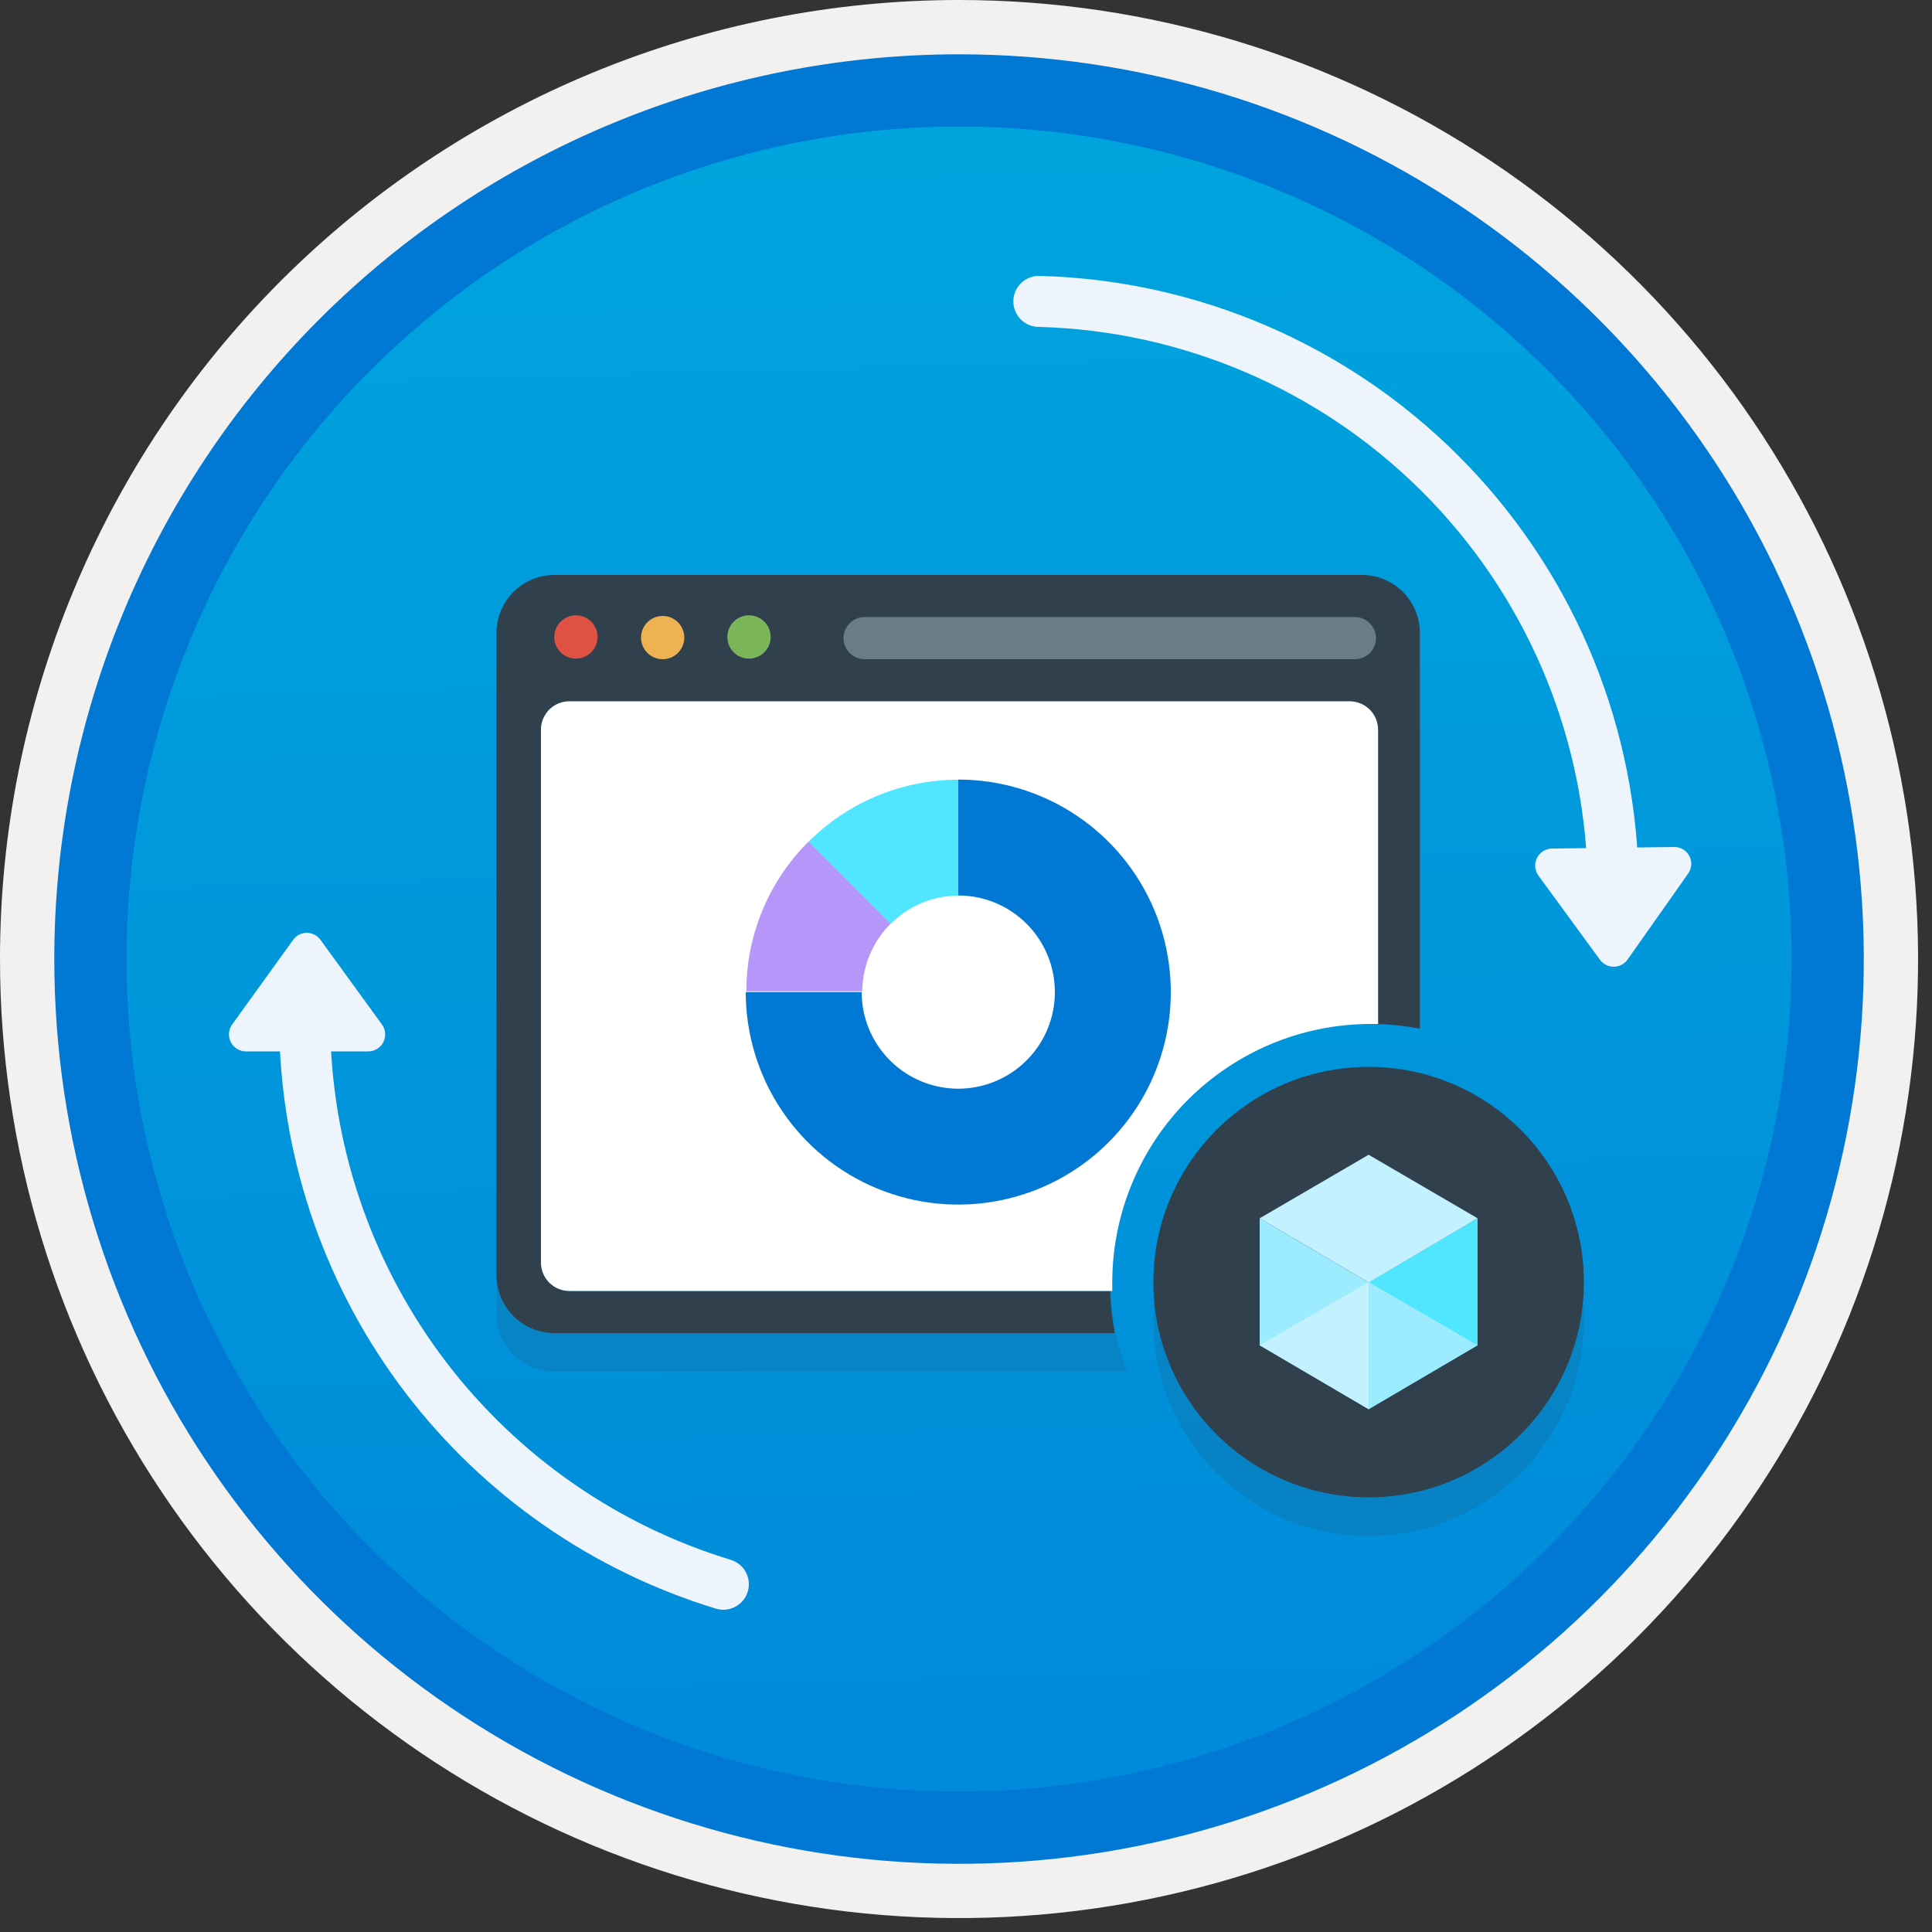 <svg width="100" height="100" viewBox="0 0 100 100" fill="none" xmlns="http://www.w3.org/2000/svg">
<rect x="0" y="0" width="100" height="100" fill="#333333" stroke="none"/>
<g clip-path="url(#clip0)">
<path d="M49.64 96.45C40.382 96.45 31.332 93.705 23.634 88.561C15.936 83.418 9.936 76.107 6.393 67.553C2.85 59 1.923 49.588 3.729 40.508C5.536 31.428 9.994 23.087 16.54 16.54C23.087 9.994 31.428 5.536 40.508 3.73C49.588 1.923 59 2.85 67.553 6.393C76.107 9.936 83.418 15.936 88.561 23.634C93.705 31.332 96.45 40.382 96.45 49.64C96.45 62.055 91.518 73.961 82.74 82.74C73.961 91.518 62.055 96.45 49.64 96.45V96.45Z" fill="url(#paint0_linear)"/>
<path fill-rule="evenodd" clip-rule="evenodd" d="M95.54 49.64C95.54 58.718 92.848 67.593 87.805 75.141C82.761 82.689 75.592 88.572 67.205 92.046C58.818 95.52 49.589 96.429 40.685 94.658C31.782 92.887 23.603 88.515 17.184 82.096C10.765 75.677 6.393 67.498 4.622 58.595C2.851 49.691 3.76 40.462 7.234 32.075C10.708 23.688 16.591 16.519 24.139 11.476C31.688 6.432 40.562 3.74 49.64 3.74C55.668 3.74 61.636 4.927 67.205 7.234C72.774 9.541 77.834 12.922 82.096 17.184C86.358 21.446 89.739 26.506 92.046 32.075C94.353 37.644 95.54 43.612 95.54 49.64V49.64ZM49.64 1.00775e-06C59.458 1.00775e-06 69.055 2.911 77.219 8.366C85.382 13.82 91.744 21.573 95.501 30.644C99.258 39.714 100.242 49.695 98.326 59.324C96.411 68.954 91.683 77.799 84.741 84.741C77.799 91.683 68.954 96.411 59.324 98.326C49.695 100.242 39.714 99.258 30.644 95.501C21.573 91.744 13.82 85.382 8.366 77.219C2.911 69.055 1.00775e-06 59.458 1.00775e-06 49.64C-0.001 43.121 1.282 36.665 3.776 30.642C6.27 24.619 9.927 19.146 14.536 14.536C19.146 9.927 24.619 6.27 30.642 3.776C36.665 1.282 43.121 -0.001 49.64 1.00775e-06V1.00775e-06Z" fill="#F2F1F0"/>
<path fill-rule="evenodd" clip-rule="evenodd" d="M92.73 49.641C92.73 58.163 90.203 66.494 85.468 73.58C80.733 80.666 74.004 86.189 66.13 89.451C58.256 92.712 49.592 93.565 41.234 91.903C32.875 90.24 25.197 86.136 19.171 80.11C13.145 74.084 9.041 66.406 7.378 58.047C5.715 49.688 6.569 41.024 9.83 33.151C13.091 25.277 18.614 18.547 25.701 13.812C32.787 9.078 41.118 6.551 49.64 6.551C61.068 6.551 72.028 11.09 80.109 19.171C88.19 27.252 92.73 38.212 92.73 49.641ZM49.64 2.811C58.902 2.811 67.956 5.557 75.657 10.703C83.359 15.849 89.361 23.162 92.905 31.72C96.45 40.276 97.377 49.693 95.57 58.777C93.763 67.861 89.303 76.205 82.754 82.754C76.204 89.304 67.86 93.764 58.776 95.571C49.692 97.378 40.276 96.45 31.719 92.906C23.162 89.361 15.848 83.359 10.702 75.658C5.557 67.957 2.81 58.903 2.81 49.641C2.81 37.221 7.744 25.309 16.526 16.527C25.308 7.744 37.22 2.811 49.64 2.811V2.811Z" fill="#0078D4"/>
<path opacity="0.15" d="M57.48 66.36C57.48 62.816 58.888 59.418 61.393 56.913C63.899 54.407 67.297 53 70.84 53C71.73 53 72.617 53.087 73.49 53.26V34.66C73.464 33.882 73.137 33.144 72.577 32.603C72.017 32.062 71.269 31.759 70.49 31.76H28.7C27.921 31.759 27.173 32.062 26.613 32.603C26.053 33.144 25.726 33.882 25.7 34.66V68.09C25.723 68.87 26.05 69.61 26.61 70.153C27.17 70.696 27.92 71 28.7 71H58.33C57.772 69.516 57.484 67.945 57.48 66.36V66.36Z" fill="#30404D"/>
<path d="M29.44 66.82C29.059 66.812 28.695 66.656 28.427 66.386C28.158 66.115 28.005 65.751 28 65.37V37.75C28.003 37.557 28.043 37.366 28.119 37.189C28.196 37.011 28.306 36.851 28.445 36.716C28.583 36.581 28.747 36.475 28.926 36.404C29.105 36.333 29.297 36.297 29.49 36.3H69.76C69.953 36.297 70.145 36.333 70.324 36.404C70.504 36.475 70.667 36.581 70.805 36.716C70.944 36.851 71.054 37.011 71.13 37.189C71.207 37.366 71.247 37.557 71.25 37.75V53C72.002 53.019 72.751 53.099 73.49 53.24V32.66C73.464 31.882 73.137 31.144 72.577 30.603C72.017 30.062 71.269 29.759 70.49 29.76H28.7C27.921 29.759 27.173 30.062 26.613 30.603C26.053 31.144 25.726 31.882 25.7 32.66V66.09C25.723 66.87 26.05 67.61 26.61 68.153C27.17 68.696 27.92 69 28.7 69H57.7C57.559 68.281 57.479 67.552 57.46 66.82H29.44Z" fill="#30404D"/>
<path d="M69.84 36.3H29.52C29.325 36.293 29.13 36.325 28.947 36.395C28.764 36.465 28.597 36.57 28.455 36.705C28.314 36.84 28.201 37.002 28.122 37.181C28.044 37.361 28.003 37.554 28 37.75V65.37C28.003 65.563 28.043 65.753 28.119 65.931C28.196 66.108 28.306 66.269 28.445 66.403C28.583 66.538 28.747 66.644 28.926 66.716C29.105 66.787 29.297 66.822 29.49 66.82H57.57C57.57 66.67 57.57 66.51 57.57 66.36C57.578 62.821 58.987 59.428 61.488 56.925C63.99 54.422 67.381 53.01 70.92 53H71.33V37.75C71.327 37.557 71.287 37.366 71.21 37.189C71.134 37.011 71.024 36.851 70.885 36.716C70.747 36.581 70.584 36.475 70.404 36.404C70.225 36.332 70.033 36.297 69.84 36.3V36.3Z" fill="white"/>
<path fill-rule="evenodd" clip-rule="evenodd" d="M28.69 33C28.684 32.777 28.745 32.557 28.864 32.369C28.983 32.181 29.156 32.033 29.36 31.944C29.564 31.854 29.79 31.828 30.009 31.868C30.229 31.907 30.431 32.012 30.591 32.167C30.75 32.322 30.86 32.522 30.906 32.74C30.951 32.958 30.931 33.185 30.847 33.391C30.764 33.597 30.62 33.774 30.435 33.899C30.25 34.023 30.033 34.09 29.81 34.09C29.517 34.092 29.235 33.979 29.026 33.775C28.816 33.571 28.695 33.292 28.69 33Z" fill="#DF5142"/>
<path fill-rule="evenodd" clip-rule="evenodd" d="M33.18 33.001C33.18 32.704 33.298 32.419 33.508 32.209C33.718 31.999 34.003 31.881 34.3 31.881C34.597 31.881 34.882 31.999 35.092 32.209C35.302 32.419 35.42 32.704 35.42 33.001C35.42 33.298 35.302 33.583 35.092 33.793C34.882 34.003 34.597 34.121 34.3 34.121C34.003 34.121 33.718 34.003 33.508 33.793C33.298 33.583 33.18 33.298 33.18 33.001Z" fill="#EFB252"/>
<path fill-rule="evenodd" clip-rule="evenodd" d="M37.65 33C37.644 32.777 37.705 32.557 37.824 32.369C37.943 32.181 38.116 32.033 38.32 31.944C38.524 31.854 38.75 31.828 38.969 31.868C39.189 31.907 39.391 32.012 39.551 32.167C39.71 32.322 39.82 32.522 39.866 32.74C39.911 32.958 39.891 33.185 39.807 33.391C39.724 33.597 39.58 33.774 39.395 33.899C39.211 34.023 38.993 34.09 38.77 34.09C38.477 34.092 38.195 33.979 37.986 33.775C37.776 33.571 37.655 33.292 37.65 33Z" fill="#7CB65A"/>
<path fill-rule="evenodd" clip-rule="evenodd" d="M70.13 34.12H44.75C44.461 34.12 44.184 34.005 43.979 33.8C43.775 33.596 43.66 33.319 43.66 33.029C43.66 32.74 43.775 32.463 43.979 32.259C44.184 32.054 44.461 31.939 44.75 31.939H70.13C70.419 31.939 70.696 32.054 70.901 32.259C71.105 32.463 71.22 32.74 71.22 33.029C71.22 33.319 71.105 33.596 70.901 33.8C70.696 34.005 70.419 34.12 70.13 34.12Z" fill="#697D85"/>
<path opacity="0.15" d="M70.84 79.501C76.993 79.501 81.98 74.513 81.98 68.361C81.98 62.208 76.993 57.221 70.84 57.221C64.688 57.221 59.7 62.208 59.7 68.361C59.7 74.513 64.688 79.501 70.84 79.501Z" fill="#30404D"/>
<path d="M53.77 15.6C61.574 15.803 69.004 18.989 74.531 24.502C80.059 30.015 83.265 37.436 83.49 45.24" stroke="#EDF4FB" stroke-width="2.64" stroke-linecap="round"/>
<path d="M37.44 82C31.307 80.131 25.916 76.381 22.029 71.281C18.142 66.182 15.956 59.99 15.78 53.58" stroke="#EDF4FB" stroke-width="2.64" stroke-linecap="round"/>
<path d="M87.36 45.241L84.24 49.671C84.159 49.784 84.051 49.877 83.927 49.941C83.802 50.005 83.665 50.038 83.525 50.038C83.385 50.038 83.248 50.005 83.123 49.941C82.999 49.877 82.891 49.784 82.81 49.671L79.63 45.321C79.534 45.19 79.477 45.036 79.463 44.875C79.449 44.714 79.481 44.552 79.553 44.407C79.625 44.263 79.736 44.141 79.873 44.055C80.01 43.969 80.168 43.923 80.33 43.921L86.63 43.841C86.796 43.833 86.96 43.873 87.104 43.956C87.248 44.038 87.365 44.16 87.442 44.308C87.519 44.455 87.552 44.621 87.537 44.786C87.523 44.952 87.461 45.109 87.36 45.241V45.241Z" fill="#EDF4FB"/>
<path d="M12 53.05L15.17 48.65C15.25 48.537 15.357 48.444 15.48 48.38C15.604 48.316 15.741 48.283 15.88 48.283C16.019 48.283 16.156 48.316 16.28 48.38C16.403 48.444 16.51 48.537 16.59 48.65L19.75 53C19.855 53.134 19.918 53.295 19.933 53.464C19.948 53.633 19.914 53.803 19.835 53.953C19.755 54.103 19.634 54.227 19.486 54.31C19.338 54.393 19.169 54.431 19 54.42H12.7C12.543 54.415 12.391 54.368 12.258 54.283C12.126 54.199 12.018 54.081 11.947 53.941C11.876 53.802 11.843 53.645 11.852 53.489C11.861 53.332 11.912 53.181 12 53.05V53.05Z" fill="#EDF4FB"/>
<path d="M70.84 77.501C76.993 77.501 81.98 72.513 81.98 66.361C81.98 60.208 76.993 55.221 70.84 55.221C64.688 55.221 59.7 60.208 59.7 66.361C59.7 72.513 64.688 77.501 70.84 77.501Z" fill="#30404D"/>
<path d="M76.48 63.06V69.63L70.84 72.941V66.361L76.48 63.06Z" fill="#50E6FF"/>
<path d="M76.48 63.059L70.84 66.379L65.2 63.059L70.84 59.77L76.48 63.059Z" fill="#C3F1FF"/>
<path d="M70.84 66.38V72.941L65.2 69.63V63.06L70.84 66.38Z" fill="#9CEBFF"/>
<path d="M65.2 69.629L70.84 66.359V72.939L65.2 69.629Z" fill="#C3F1FF"/>
<path d="M76.48 69.629L70.84 66.359V72.939L76.48 69.629Z" fill="#9CEBFF"/>
<path d="M49.6 46.359V40.359C48.16 40.358 46.735 40.64 45.405 41.191C44.075 41.742 42.867 42.55 41.85 43.569L46.1 47.819C46.558 47.357 47.103 46.989 47.704 46.739C48.304 46.488 48.949 46.359 49.6 46.359V46.359Z" fill="#50E6FF"/>
<path d="M49.6 40.35V46.35C50.589 46.35 51.556 46.643 52.378 47.192C53.2 47.742 53.841 48.523 54.219 49.436C54.598 50.35 54.697 51.355 54.504 52.325C54.311 53.295 53.835 54.186 53.136 54.885C52.436 55.584 51.545 56.061 50.575 56.254C49.606 56.447 48.6 56.347 47.687 55.969C46.773 55.591 45.992 54.95 45.443 54.127C44.893 53.305 44.6 52.339 44.6 51.35H38.6C38.6 53.525 39.245 55.652 40.454 57.461C41.663 59.27 43.38 60.68 45.391 61.512C47.401 62.345 49.612 62.563 51.746 62.138C53.88 61.714 55.84 60.666 57.378 59.128C58.917 57.589 59.964 55.629 60.389 53.496C60.813 51.362 60.595 49.15 59.763 47.14C58.93 45.13 57.52 43.412 55.711 42.203C53.902 40.995 51.776 40.35 49.6 40.35V40.35Z" fill="#0078D4"/>
<path d="M46.1 47.81L41.85 43.56C40.828 44.576 40.018 45.783 39.465 47.114C38.912 48.444 38.629 49.87 38.63 51.31H44.63C44.641 49.996 45.169 48.739 46.1 47.81Z" fill="#B796F9"/>
</g>
<defs>
<linearGradient id="paint0_linear" x1="47.87" y1="-15.15" x2="51.85" y2="130.62" gradientUnits="userSpaceOnUse">
<stop stop-color="#00ABDE"/>
<stop offset="1" stop-color="#007ED8"/>
</linearGradient>
<clipPath id="clip0">
<rect width="99.28" height="99.28" fill="white"/>
</clipPath>
</defs>
</svg>
